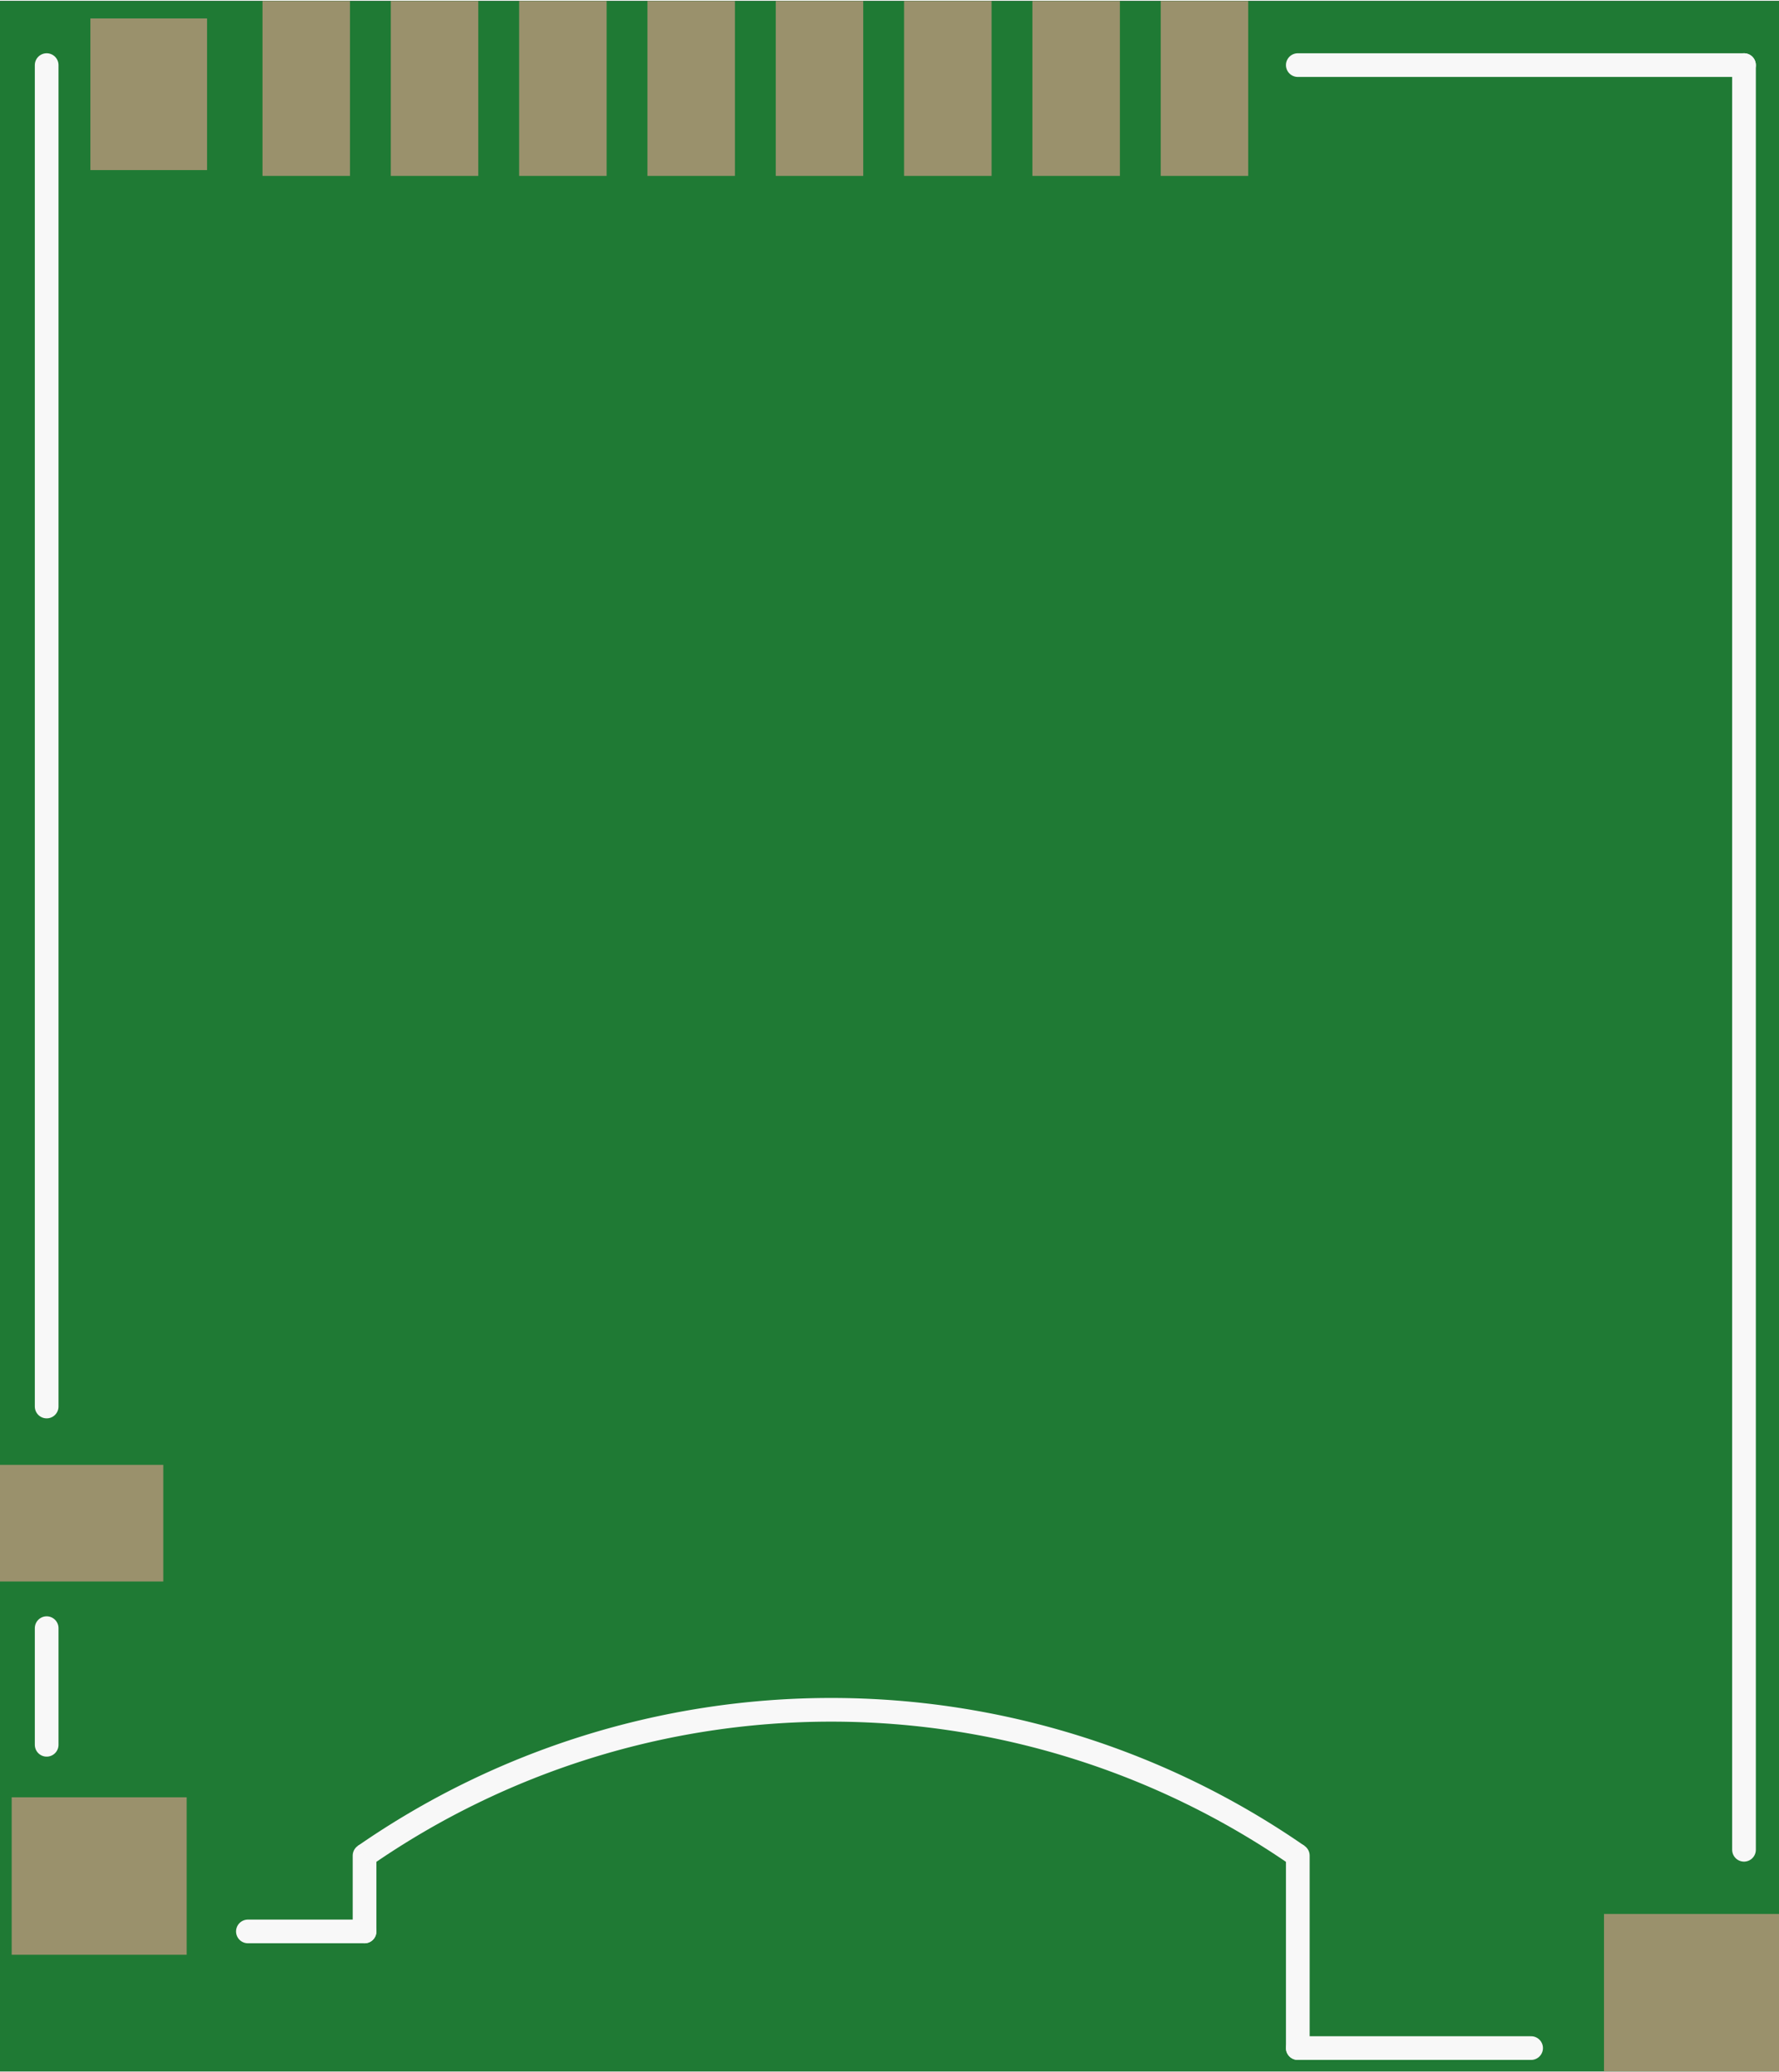 <?xml version='1.0' encoding='UTF-8' standalone='no'?>
<!-- Created with Fritzing (http://www.fritzing.org/) -->
<svg xmlns:svg='http://www.w3.org/2000/svg' xmlns='http://www.w3.org/2000/svg' version='1.2' baseProfile='tiny' x='0in' y='0in' width='0.6in' height='0.699in' viewBox='0 0 15.25 17.75' >
<rect x="0" y="0" width="15.25" height="17.75" fill="#333333" stroke="none"/>
<g id='breadboard'>
<path fill='#1F7A34' stroke='none' stroke-width='0' d='M0,0l15.25,0 0,17.75 -15.25,0 0,-17.75z
'/>
<rect id='connector0pad' connectorname='GND1' x='0.1' y='15.4' width='1.5' height='1.35' stroke='none' stroke-width='0' fill='#9A916C' stroke-linecap='round'/>
<rect id='connector1pad' connectorname='GND2' x='13.75' y='16.4' width='1.5' height='1.35' stroke='none' stroke-width='0' fill='#9A916C' stroke-linecap='round'/>
<rect id='connector2pad' connectorname='CD2' x='0' y='12.55' width='1.4' height='1' stroke='none' stroke-width='0' fill='#9A916C' stroke-linecap='round'/>
<rect id='connector3pad' connectorname='CD1' x='0.775' y='0.15' width='1' height='1.3' stroke='none' stroke-width='0' fill='#9A916C' stroke-linecap='round'/>
<rect id='connector4pad' connectorname='8' x='2.25' y='0' width='0.75' height='1.5' stroke='none' stroke-width='0' fill='#9A916C' stroke-linecap='round'/>
<rect id='connector5pad' connectorname='7' x='3.35' y='0' width='0.75' height='1.5' stroke='none' stroke-width='0' fill='#9A916C' stroke-linecap='round'/>
<rect id='connector6pad' connectorname='6' x='4.45' y='0' width='0.75' height='1.5' stroke='none' stroke-width='0' fill='#9A916C' stroke-linecap='round'/>
<rect id='connector7pad' connectorname='5' x='5.55' y='0' width='0.75' height='1.5' stroke='none' stroke-width='0' fill='#9A916C' stroke-linecap='round'/>
<rect id='connector8pad' connectorname='4' x='6.65' y='0' width='0.75' height='1.5' stroke='none' stroke-width='0' fill='#9A916C' stroke-linecap='round'/>
<rect id='connector9pad' connectorname='3' x='7.75' y='0' width='0.75' height='1.5' stroke='none' stroke-width='0' fill='#9A916C' stroke-linecap='round'/>
<rect id='connector10pad' connectorname='2' x='8.85' y='0' width='0.75' height='1.5' stroke='none' stroke-width='0' fill='#9A916C' stroke-linecap='round'/>
<rect id='connector11pad' connectorname='1' x='9.95' y='0' width='0.75' height='1.5' stroke='none' stroke-width='0' fill='#9A916C' stroke-linecap='round'/>
<line x1='0.4' y1='12.05' x2='0.4' y2='0.55' stroke='#f8f8f8' stroke-width='0.203' stroke-linecap='round'/>
<line x1='11.125' y1='0.55' x2='14.95' y2='0.55' stroke='#f8f8f8' stroke-width='0.203' stroke-linecap='round'/>
<line x1='14.95' y1='0.55' x2='14.95' y2='15.85' stroke='#f8f8f8' stroke-width='0.203' stroke-linecap='round'/>
<line x1='13.125' y1='17.55' x2='11.125' y2='17.55' stroke='#f8f8f8' stroke-width='0.203' stroke-linecap='round'/>
<line x1='11.125' y1='17.55' x2='11.125' y2='15.9' stroke='#f8f8f8' stroke-width='0.203' stroke-linecap='round'/>
<line x1='3.125' y1='15.9' x2='3.125' y2='16.55' stroke='#f8f8f8' stroke-width='0.203' stroke-linecap='round'/>
<line x1='3.125' y1='16.55' x2='2.125' y2='16.55' stroke='#f8f8f8' stroke-width='0.203' stroke-linecap='round'/>
<path fill='none' d='M3.125,15.9 A7.025,7.025 0 0 1 11.125,15.9' stroke-width='0.203' stroke='#f8f8f8' />
<line x1='0.4' y1='13.95' x2='0.4' y2='14.95' stroke='#f8f8f8' stroke-width='0.203' stroke-linecap='round'/>
</g>
</svg>